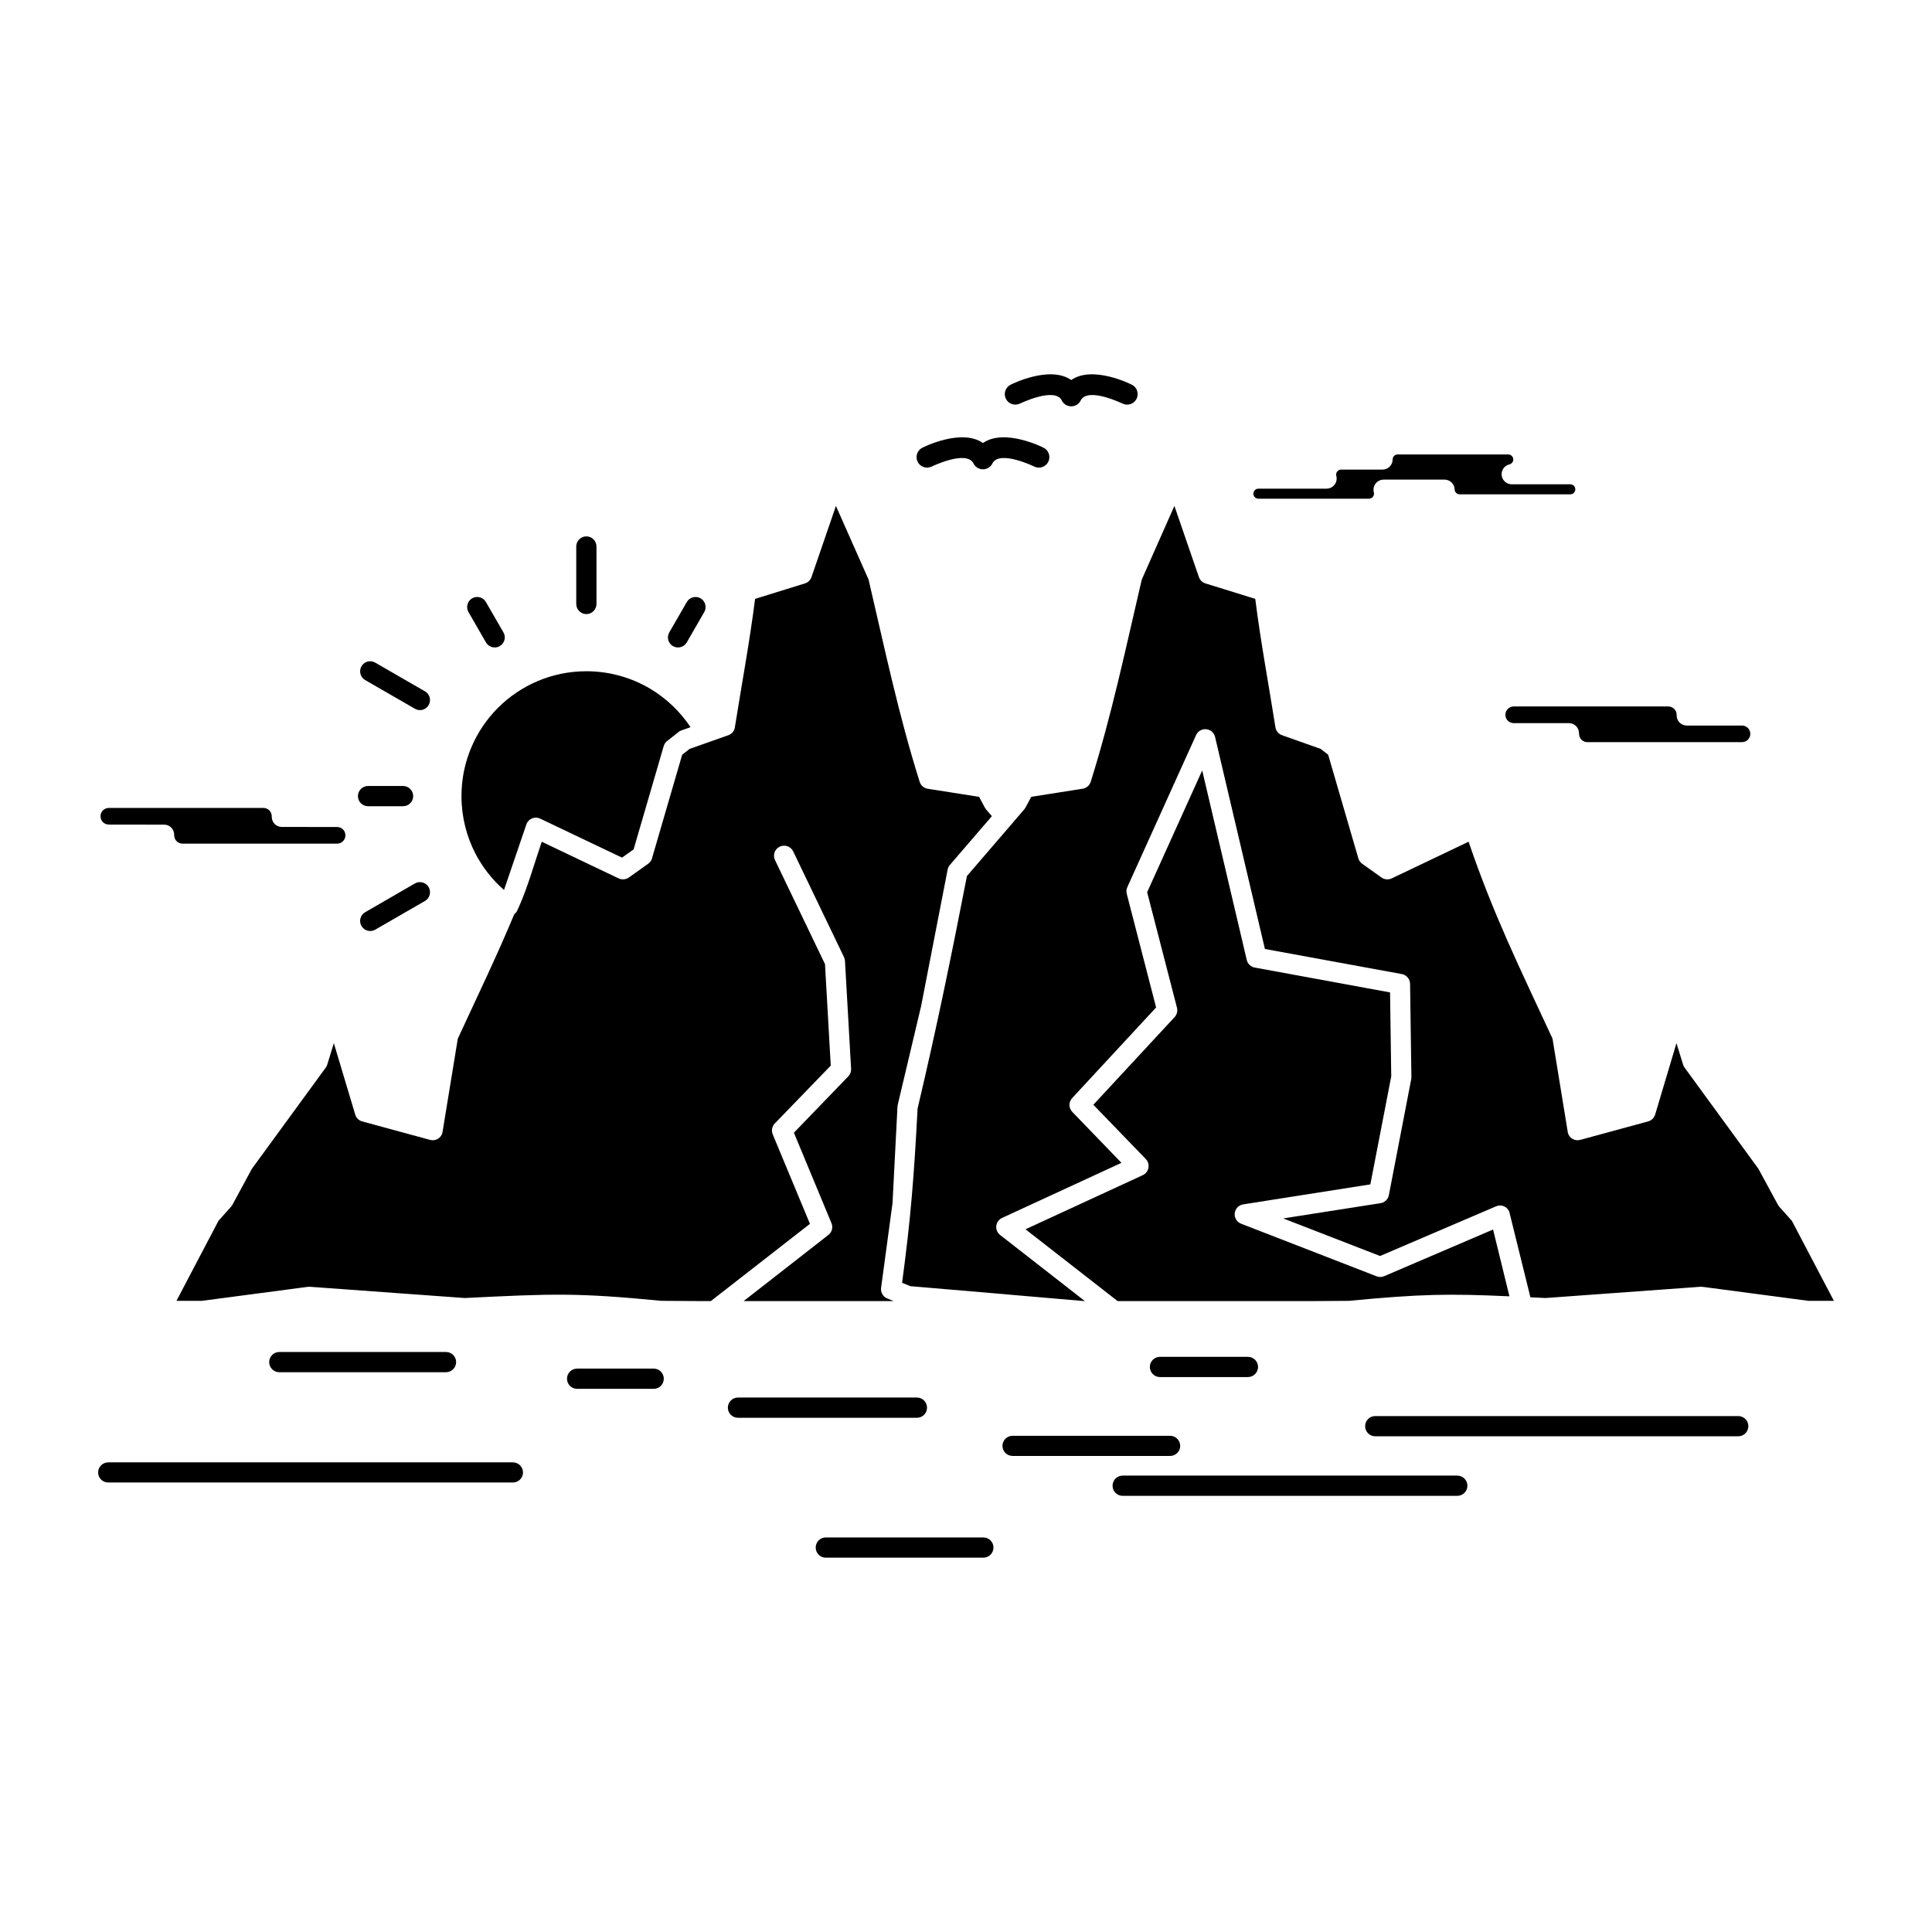 <?xml version="1.0" ?><!DOCTYPE svg  PUBLIC '-//W3C//DTD SVG 1.1//EN'  'http://www.w3.org/Graphics/SVG/1.1/DTD/svg11.dtd'><svg height="512px" style="enable-background:new 0 0 512 512;" version="1.1" viewBox="0 0 512 512" width="512px" xml:space="preserve" xmlns="http://www.w3.org/2000/svg" xmlns:xlink="http://www.w3.org/1999/xlink"><g id="_x33_29_x2C__Nature_x2C__hill_x2C__landscape_x2C__mountain_x2C__water"><g><path d="M172.404,182.574c-4.97-2.965-10.788-4.687-17.012-4.687    c-9.143,0-17.425,3.706-23.409,9.677c-5.982,5.994-9.688,14.277-9.688,23.409c0,5.471,1.33,10.636,3.662,15.17    c1.918,3.706,4.501,6.997,7.607,9.722l5.917-17.35l0.098-0.24l0.011-0.065c0.119-0.218,0.251-0.437,0.425-0.61l0.022-0.043    l0.021-0.022c0.207-0.218,0.437-0.392,0.698-0.522h0.01l0.109-0.066h0.011c0.686-0.326,1.526-0.348,2.267,0l21.687,10.332    l3.072-2.18l7.978-27.375l0.022-0.066l0,0l0.021-0.043l0,0l0.011-0.044l0.012-0.022v-0.021l0.011-0.043h0.01l0.021-0.044l0,0    l0.023-0.043v-0.022l0.021-0.043l0,0l0.023-0.044l0,0l0.021-0.044l0.021-0.043v-0.021l0.121-0.197h0.011    c0.075-0.108,0.163-0.217,0.261-0.326l0,0l0.065-0.088h0.012l0.032-0.021l0.011-0.021l0.186-0.152l0.065-0.066l0.044-0.021    l2.736-2.157l0.021-0.022c0.251-0.239,0.567-0.414,0.916-0.545l2.408-0.85C180.272,188.59,176.633,185.125,172.404,182.574     M182.887,198.42l-0.13,0.043l-1.973,1.548l-7.977,27.375l-0.012,0.065l-0.021,0.021v0.022l-0.01,0.044h-0.011l-0.012,0.043v0.021    l-0.011,0.043l-0.01,0.022l-0.011,0.022v0.021l-0.023,0.043v0.022l-0.021,0.021l-0.021,0.065h-0.012l-0.011,0.044l-0.01,0.021    l-0.023,0.022l-0.01,0.021l-0.044,0.087l-0.011,0.021l-0.01,0.022l-0.021,0.021l-0.012,0.021l-0.01,0.021l-0.021,0.044    l-0.023,0.022l-0.011,0.021l-0.01,0.021l-0.023,0.021l-0.021,0.022v0.021l-0.033,0.022l-0.011,0.021l-0.021,0.021l-0.011,0.021    l-0.033,0.022v0.021l-0.044,0.022v0.021l-0.033,0.021v0.021l-0.032,0.021l-0.01,0.022l-0.033,0.021h-0.011l-0.065,0.065    L172,228.715l-0.021,0.022l-0.023,0.021l-0.021,0.022l-0.033,0.021h-0.011l-0.033,0.043l0,0l-0.098,0.066l0,0l-4.957,3.53    l-0.044,0.022c-0.153,0.131-0.327,0.239-0.513,0.326l0,0l-0.119,0.043l0,0l-0.132,0.045v0.021h-0.043    c-0.632,0.218-1.351,0.196-2.004-0.109l-20.38-9.721c-2.049,5.994-3.815,12.489-6.473,18.199    c-0.197,0.414-0.469,0.741-0.807,1.002c-4.478,10.746-9.329,20.815-14.963,32.978l-4.087,24.978    c-0.381,1.417-1.851,2.245-3.269,1.854l-17.784-4.839c-0.948-0.196-1.766-0.872-2.05-1.874l-5.666-18.92l-1.744,5.689    c-0.088,0.283-0.218,0.545-0.392,0.785L66.761,309.73l-5.166,9.546l-0.37,0.523l-3.325,3.728l-11.138,21.207h6.768l27.855-3.684    l0.655-0.044l41.127,2.985c23.289-1.154,29.599-1.438,52.092,0.742l9.721,0.064h3.399l26.265-20.466l-9.863-23.714    c-0.392-0.959-0.218-2.092,0.535-2.877l14.842-15.344l-1.525-26.896l-13.252-27.571c-0.644-1.329-0.077-2.921,1.253-3.553    s2.92-0.087,3.564,1.243l13.48,28.051c0.152,0.326,0.24,0.676,0.25,1.002l1.624,28.596c0.033,0.764-0.25,1.482-0.751,1.984    l-14.407,14.93l9.96,23.975c0.49,1.178,0.065,2.507-0.937,3.205l-22.341,17.436h39.724l-1.516-0.632    c-1.175-0.392-1.961-1.591-1.786-2.877l3.029-22.449l1.309-25.479l0.075-0.588l6.191-26.134l7.017-36.115    c0.077-0.479,0.272-0.938,0.611-1.308l11.126-12.925l-1.548-1.788l-0.326-0.501l-1.516-2.833l-13.426-2.114    c-1.056-0.087-1.993-0.806-2.321-1.874c-5.646-17.916-9.22-35.156-13.535-53.574l-8.653-19.529l-6.473,18.832    c-0.273,0.785-0.895,1.438-1.744,1.699l-13.208,4.099c-1.416,11.202-3.564,22.732-5.34,33.914    c-0.109,1.003-0.763,1.874-1.765,2.223L182.887,198.42z M400.016,343.535l-4.338-17.698l-28.846,12.358    c-0.621,0.262-1.341,0.305-2.006,0.043l-35.93-13.949c-0.85-0.326-1.516-1.111-1.668-2.092c-0.228-1.438,0.774-2.812,2.234-3.029    l33.696-5.297l5.536-28.617L368.379,263l-35.712-6.561c-1.069-0.131-2.006-0.916-2.268-2.049l-11.802-50.217l-14.592,32.279    l7.911,30.623c0.196,0.85,0,1.766-0.632,2.463l-21.534,23.234l13.818,14.297c0.24,0.219,0.437,0.502,0.588,0.807    c0.61,1.352,0.022,2.943-1.308,3.553l-31.08,14.342l24.41,19.027h51.613l9.721-0.064    C376.563,342.902,384.018,342.816,400.016,343.535z M287.496,344.799l-22.461-17.523c-1.167-0.894-1.374-2.572-0.469-3.727    c0.272-0.35,0.61-0.611,0.991-0.785l31.637-14.604l-13.023-13.491c-1.023-1.046-0.992-2.746,0.066-3.771l22.144-23.91    l-7.781-30.121c-0.152-0.61-0.088-1.242,0.153-1.766l18.222-40.301c0.6-1.329,2.179-1.939,3.53-1.329    c0.784,0.349,1.308,1.046,1.503,1.831l13.209,56.189l36.279,6.647c1.297,0.239,2.213,1.396,2.189,2.681l0.35,24.673l-0.055,0.545    l-5.917,30.688c-0.229,1.199-1.242,2.049-2.398,2.158l-25.599,4.01l25.665,9.961l30.741-13.165c1.363-0.589,2.933,0.044,3.5,1.417    l5.601,22.689l4.012,0.195l41.127-2.985l0.655,0.044l27.865,3.684h6.767l-11.138-21.207l-3.334-3.728l-0.359-0.523l-5.177-9.546    l-19.563-26.809c-0.184-0.24-0.305-0.502-0.391-0.785l-1.755-5.689l-5.646,18.92c-0.305,1.002-1.112,1.678-2.06,1.874    l-17.786,4.839c-1.427,0.392-2.887-0.437-3.28-1.854l-4.076-24.978c-8.805-18.983-15.659-32.868-22.241-52.179l-20.38,9.721    c-0.971,0.457-2.081,0.283-2.855-0.349l-4.958-3.53c-0.544-0.393-0.894-0.938-1.046-1.526l-7.977-27.375l-1.983-1.548    l-10.233-3.618c-1.002-0.349-1.668-1.22-1.776-2.223c-1.765-11.182-3.923-22.712-5.329-33.914l-13.219-4.099    c-0.84-0.261-1.461-0.914-1.723-1.699l-6.484-18.832l-8.652,19.529c-4.305,18.418-7.902,35.658-13.524,53.574    c-0.338,1.068-1.286,1.787-2.332,1.874l-13.427,2.114l-1.515,2.833l-0.326,0.479l-2.909,3.379l-0.176,0.219l-12.118,14.079    c-4.141,21.316-8.107,40.605-13.077,61.616c-0.916,17.523-1.788,29.01-4.109,46.186l2.192,0.893l25.347,2.158l0.065,0.021h0.066    l20.53,1.766H287.496z M366.385,124.445h-10.963c-0.328,0-0.633,0.108-0.851,0.305l-0.088,0.088    c-0.238,0.239-0.392,0.566-0.392,0.938l0.012,0.217c0.076,0.262,0.131,0.545,0.131,0.828c0,1.482-1.211,2.682-2.682,2.682h-18.068    c-0.359,0-0.698,0.152-0.938,0.393c-0.24,0.239-0.382,0.588-0.382,0.937c0,0.37,0.142,0.72,0.372,0.938    c0.238,0.239,0.577,0.392,0.947,0.392h29.314c0.36,0,0.687-0.152,0.928-0.392c0.25-0.218,0.402-0.567,0.402-0.938l-0.033-0.262    c-0.064-0.239-0.108-0.501-0.108-0.784c0-1.482,1.198-2.681,2.681-2.681h16.162c1.438,0,2.627,1.154,2.669,2.615    c0,0.349,0.165,0.676,0.414,0.915c0.229,0.219,0.556,0.371,0.916,0.371h29.314c0.328,0,0.634-0.131,0.852-0.306l0.086-0.087    c0.24-0.24,0.393-0.588,0.393-0.938c0-0.37-0.152-0.697-0.381-0.938c-0.24-0.239-0.579-0.393-0.949-0.393h-15.517    c-1.222,0-2.312-0.828-2.617-2.069c-0.326-1.438,0.557-2.878,1.996-3.204c0.303-0.088,0.576-0.262,0.75-0.48    c0.174-0.217,0.272-0.501,0.272-0.828c0-0.37-0.14-0.697-0.381-0.938c-0.24-0.238-0.577-0.392-0.937-0.392h-29.315    c-0.37,0-0.709,0.153-0.937,0.392c-0.24,0.219-0.394,0.545-0.394,0.895v0.043C369.065,123.246,367.867,124.445,366.385,124.445z     M69.812,214.112H28.835c-0.611,0-1.166,0.262-1.548,0.632c-0.404,0.414-0.653,0.959-0.653,1.569s0.249,1.177,0.632,1.569    c0.403,0.393,0.958,0.633,1.569,0.633l14.69,0.021c1.439,0.021,2.594,1.177,2.627,2.594l0.011,0.24    c0,0.609,0.239,1.154,0.632,1.547c0.403,0.414,0.959,0.654,1.568,0.654h40.977c0.609,0,1.165-0.24,1.548-0.633    c0.414-0.414,0.653-0.959,0.653-1.568c0-0.611-0.239-1.156-0.632-1.549c-0.404-0.414-0.96-0.653-1.569-0.653l-14.691-0.022    c-1.438-0.021-2.593-1.154-2.626-2.593l-0.011-0.24c0-0.61-0.24-1.155-0.632-1.547C70.978,214.374,70.421,214.112,69.812,214.112z     M152.712,144.824c0-1.461,1.209-2.682,2.68-2.682c1.472,0,2.681,1.221,2.681,2.682v15.234c0,1.482-1.209,2.682-2.681,2.682    c-1.471,0-2.68-1.199-2.68-2.682V144.824z M99.443,246.37c-1.275,0.741-2.909,0.305-3.651-0.981    c-0.741-1.264-0.306-2.898,0.981-3.64l13.187-7.628c1.276-0.72,2.91-0.283,3.64,0.98c0.742,1.286,0.305,2.92-0.971,3.662    L99.443,246.37z M96.772,180.221c-1.274-0.72-1.711-2.377-0.981-3.641c0.73-1.286,2.365-1.723,3.641-0.98l13.185,7.607    c1.286,0.74,1.723,2.375,0.981,3.639c-0.72,1.286-2.353,1.723-3.64,0.98L96.772,180.221z M182.016,159.536    c0.718-1.265,2.353-1.7,3.64-0.981c1.263,0.741,1.711,2.376,0.981,3.641l-4.643,8.064c-0.741,1.264-2.376,1.699-3.64,0.98    c-1.286-0.74-1.721-2.375-0.991-3.64L182.016,159.536z M97.536,213.654c-1.483,0-2.681-1.198-2.681-2.681    c0-1.46,1.198-2.681,2.681-2.681h9.284c1.483,0,2.681,1.221,2.681,2.681c0,1.482-1.198,2.681-2.681,2.681H97.536z     M124.148,162.195c-0.73-1.265-0.284-2.899,0.981-3.641c1.286-0.719,2.92-0.283,3.64,0.981l4.653,8.064    c0.73,1.265,0.295,2.899-0.991,3.64c-1.265,0.719-2.899,0.283-3.64-0.98L124.148,162.195z M307.405,364.938    c-1.481,0-2.682-1.221-2.682-2.681c0-1.482,1.2-2.682,2.682-2.682h23.31c1.473,0,2.682,1.199,2.682,2.682    c0,1.46-1.209,2.681-2.682,2.681H307.405z M460.651,375.27c1.48,0,2.681,1.199,2.681,2.681s-1.2,2.681-2.681,2.681h-96.206    c-1.473,0-2.671-1.199-2.671-2.681s1.198-2.681,2.671-2.681H460.651z M310.087,380.5c1.482,0,2.681,1.199,2.681,2.682    c0,1.459-1.198,2.658-2.681,2.658h-41.749c-1.473,0-2.682-1.199-2.682-2.658c0-1.482,1.209-2.682,2.682-2.682H310.087z     M386.197,391.05c1.482,0,2.682,1.198,2.682,2.682c0,1.481-1.199,2.681-2.682,2.681H297.51c-1.47,0-2.669-1.199-2.669-2.681    c0-1.483,1.199-2.682,2.669-2.682H386.197z M260.599,407.44c1.473,0,2.682,1.198,2.682,2.681s-1.209,2.681-2.682,2.681H218.84    c-1.473,0-2.671-1.198-2.671-2.681s1.198-2.681,2.671-2.681H260.599z M173.232,362.693c1.483,0,2.681,1.199,2.681,2.681    c0,1.483-1.198,2.681-2.681,2.681H152.94c-1.483,0-2.681-1.197-2.681-2.681c0-1.481,1.198-2.681,2.681-2.681H173.232z     M242.989,370.365c1.482,0,2.681,1.199,2.681,2.681c0,1.482-1.199,2.681-2.681,2.681h-47.417c-1.481,0-2.68-1.198-2.68-2.681    c0-1.481,1.199-2.681,2.68-2.681H242.989z M118.198,358.291c1.47,0,2.681,1.198,2.681,2.68c0,1.482-1.211,2.682-2.681,2.682    H74.019c-1.483,0-2.682-1.199-2.682-2.682c0-1.481,1.199-2.68,2.682-2.68H118.198z M135.917,387.541    c1.483,0,2.682,1.199,2.682,2.681c0,1.46-1.199,2.659-2.682,2.659H28.683c-1.481,0-2.681-1.199-2.681-2.659    c0-1.481,1.2-2.681,2.681-2.681H135.917z M257.995,122.832c-1.853-3.705-11.137,0.828-11.171,0.85    c-1.405,0.633-3.062,0-3.683-1.395c-0.632-1.395-0.01-3.051,1.395-3.684c0.033-0.021,10.211-5.188,15.965-1.199    c5.732-3.988,15.933,1.178,15.954,1.199c1.407,0.633,2.028,2.289,1.395,3.684c-0.621,1.395-2.277,2.027-3.683,1.395    c-0.021-0.021-9.328-4.555-11.182-0.85v0.021l-0.021,0.044h-0.011l-0.033,0.065l0,0l-0.034,0.065l0,0l-0.031,0.044v0.021    l-0.044,0.043l0,0l-0.033,0.066h-0.011l-0.021,0.043h-0.013l-0.031,0.065h-0.011l-0.033,0.044l-0.011,0.021l-0.033,0.021    l-0.011,0.022l-0.033,0.044h-0.021l-0.022,0.043l-0.021,0.021l-0.034,0.021l-0.01,0.021l-0.044,0.045l0,0l-0.042,0.043h-0.013    l-0.031,0.044h-0.023l-0.044,0.044h-0.01l-0.032,0.043h-0.022l-0.044,0.044l0,0l-0.055,0.044h-0.01l-0.044,0.021l0,0l-0.065,0.043    l0,0l-0.055,0.043l0,0l-0.054,0.022l-0.011,0.022l-0.055,0.021l0,0l-0.054,0.021l-0.013,0.021l-0.055,0.022h-0.011l-0.043,0.021    h-0.021l-0.044,0.022l-0.021,0.021h-0.043l-0.023,0.021h-0.044l-0.086,0.044h-0.033l-0.044,0.021h-0.021l-0.044,0.022h-0.021    h-0.044l-0.022,0.021h-0.042h-0.023l-0.054,0.021h-0.011h-0.055l-0.011,0.021h-0.054h-0.013h-0.055h-0.01l-0.055,0.022h-0.011    h-0.055h-0.022h-0.044h-0.021h-0.044h-0.021h-0.055h-0.01h-0.057h-0.011h-0.064l0,0h-0.065h-0.01l-0.057-0.022h-0.011h-0.054    h-0.011h-0.055l-0.021-0.021h-0.044h-0.023l-0.044-0.021h-0.021h-0.044l-0.021-0.021h-0.044h-0.022l-0.042-0.022h-0.022    l-0.044-0.021h-0.021l-0.108-0.044h-0.023l-0.042-0.021h-0.022l-0.032-0.021l-0.033-0.022h-0.022l-0.042-0.021h-0.023    l-0.043-0.022l-0.021-0.021l-0.044-0.021h-0.011l-0.054-0.021v-0.022l-0.065-0.022l0,0l-0.055-0.043h-0.012l-0.044-0.043l0,0    l-0.055-0.021h-0.011l-0.043-0.044h-0.011l-0.055-0.044l0,0l-0.044-0.043h-0.011l-0.044-0.044h-0.01l-0.044-0.044h-0.011    l-0.033-0.043h-0.021l-0.022-0.045l-0.021-0.021l-0.044-0.021v-0.021l-0.044-0.043l0,0l-0.042-0.044v-0.022l-0.044-0.021v-0.021    l-0.044-0.044l0,0l-0.043-0.065l0,0l-0.044-0.043l0,0l-0.032-0.066l0,0l-0.033-0.043v-0.021l-0.044-0.044l0,0l-0.033-0.065h-0.011    l-0.021-0.065l0,0l-0.033-0.044L257.995,122.832z M281.393,106.137c-1.853-3.705-11.147,0.85-11.181,0.85    c-1.406,0.633-3.063,0-3.684-1.395c-0.632-1.395-0.011-3.051,1.395-3.684c0.032-0.021,10.222-5.188,15.965-1.199    c5.733-3.988,15.934,1.178,15.965,1.199c1.407,0.633,2.017,2.289,1.396,3.684c-0.632,1.395-2.288,2.027-3.694,1.395    c-0.021,0-9.328-4.555-11.17-0.85l-0.011,0.021l-0.021,0.044v0.021l-0.044,0.044l0,0l-0.033,0.065l0,0l-0.033,0.065l0,0    l-0.042,0.043l0,0l-0.033,0.066l0,0l-0.033,0.043l-0.011,0.021l-0.032,0.044l0,0l-0.043,0.044l-0.013,0.021l-0.031,0.043h-0.011    l-0.033,0.044h-0.011l-0.033,0.044l-0.021,0.021l-0.033,0.021l-0.011,0.022l-0.033,0.044h-0.011l-0.044,0.043h-0.01l-0.034,0.043    h-0.021l-0.044,0.044l0,0l-0.044,0.044h-0.011l-0.054,0.043l0,0l-0.055,0.044h-0.011l-0.044,0.044l0,0l-0.055,0.021h-0.01    l-0.055,0.044l0,0l-0.055,0.044l0,0l-0.066,0.021l0,0l-0.055,0.021l-0.01,0.021l-0.044,0.022h-0.021l-0.044,0.021l-0.022,0.022    h-0.042l-0.023,0.021h-0.044l-0.021,0.021l-0.033,0.021l-0.099,0.021h-0.031l-0.033,0.022h-0.032l-0.033,0.021h-0.022    l-0.055,0.022h-0.011h-0.054h-0.011l-0.055,0.021h-0.011l-0.054,0.021h-0.013h-0.065h-0.01h-0.055h-0.011l-0.054,0.021h-0.013    h-0.055h-0.021h-0.044h-0.021h-0.044h-0.022h-0.055h-0.011h-0.054h-0.011h-0.055h-0.011h-0.066l0,0l-0.064-0.021l0,0h-0.065    h-0.011h-0.054h-0.013l-0.055-0.021h-0.01l-0.055-0.021H283.3h-0.044h-0.022l-0.042-0.022h-0.022l-0.044-0.021h-0.021    l-0.044-0.022h-0.021l-0.099-0.021l-0.033-0.021l-0.033-0.021h-0.032l-0.022-0.021h-0.042l-0.022-0.022l-0.044-0.021h-0.021    l-0.044-0.022l-0.021-0.021l-0.044-0.021h-0.011l-0.057-0.021l0,0l-0.064-0.044l0,0l-0.055-0.044l0,0l-0.054-0.021l0,0    l-0.055-0.044h-0.011l-0.044-0.044h-0.011l-0.044-0.043h-0.01l-0.044-0.044h-0.011l-0.044-0.044h-0.011l-0.044-0.043l0,0    l-0.044-0.043h-0.021l-0.023-0.044l-0.021-0.022l-0.033-0.021l-0.011-0.021l-0.033-0.044h-0.011l-0.044-0.044l0,0l-0.044-0.043    v-0.021l-0.042-0.044l0,0l-0.044-0.044v-0.021l-0.033-0.043H281.6l-0.033-0.066l0,0l-0.031-0.043l0,0l-0.044-0.065l0,0    l-0.033-0.065l0,0l-0.033-0.044v-0.021l-0.021-0.044L281.393,106.137z M442.125,187.217h-40.976c-0.61,0-1.167,0.262-1.558,0.654    c-0.404,0.392-0.645,0.937-0.645,1.547c0,0.632,0.24,1.177,0.632,1.568c0.403,0.393,0.96,0.654,1.57,0.654h14.689    c1.428,0.022,2.583,1.178,2.616,2.594l0.021,0.24c0,0.609,0.24,1.177,0.634,1.568c0.401,0.394,0.958,0.633,1.559,0.633h40.985    c0.61,0,1.156-0.239,1.548-0.633c0.403-0.392,0.654-0.959,0.654-1.568c0-0.61-0.251-1.155-0.632-1.548    c-0.414-0.392-0.96-0.653-1.57-0.653h-14.689c-1.438-0.022-2.595-1.178-2.627-2.594l-0.01-0.24c0-0.632-0.241-1.177-0.634-1.568    C443.279,187.479,442.735,187.217,442.125,187.217z" style="fill-rule:evenodd;clip-rule:evenodd;"/></g></g><g id="Layer_1"/></svg>